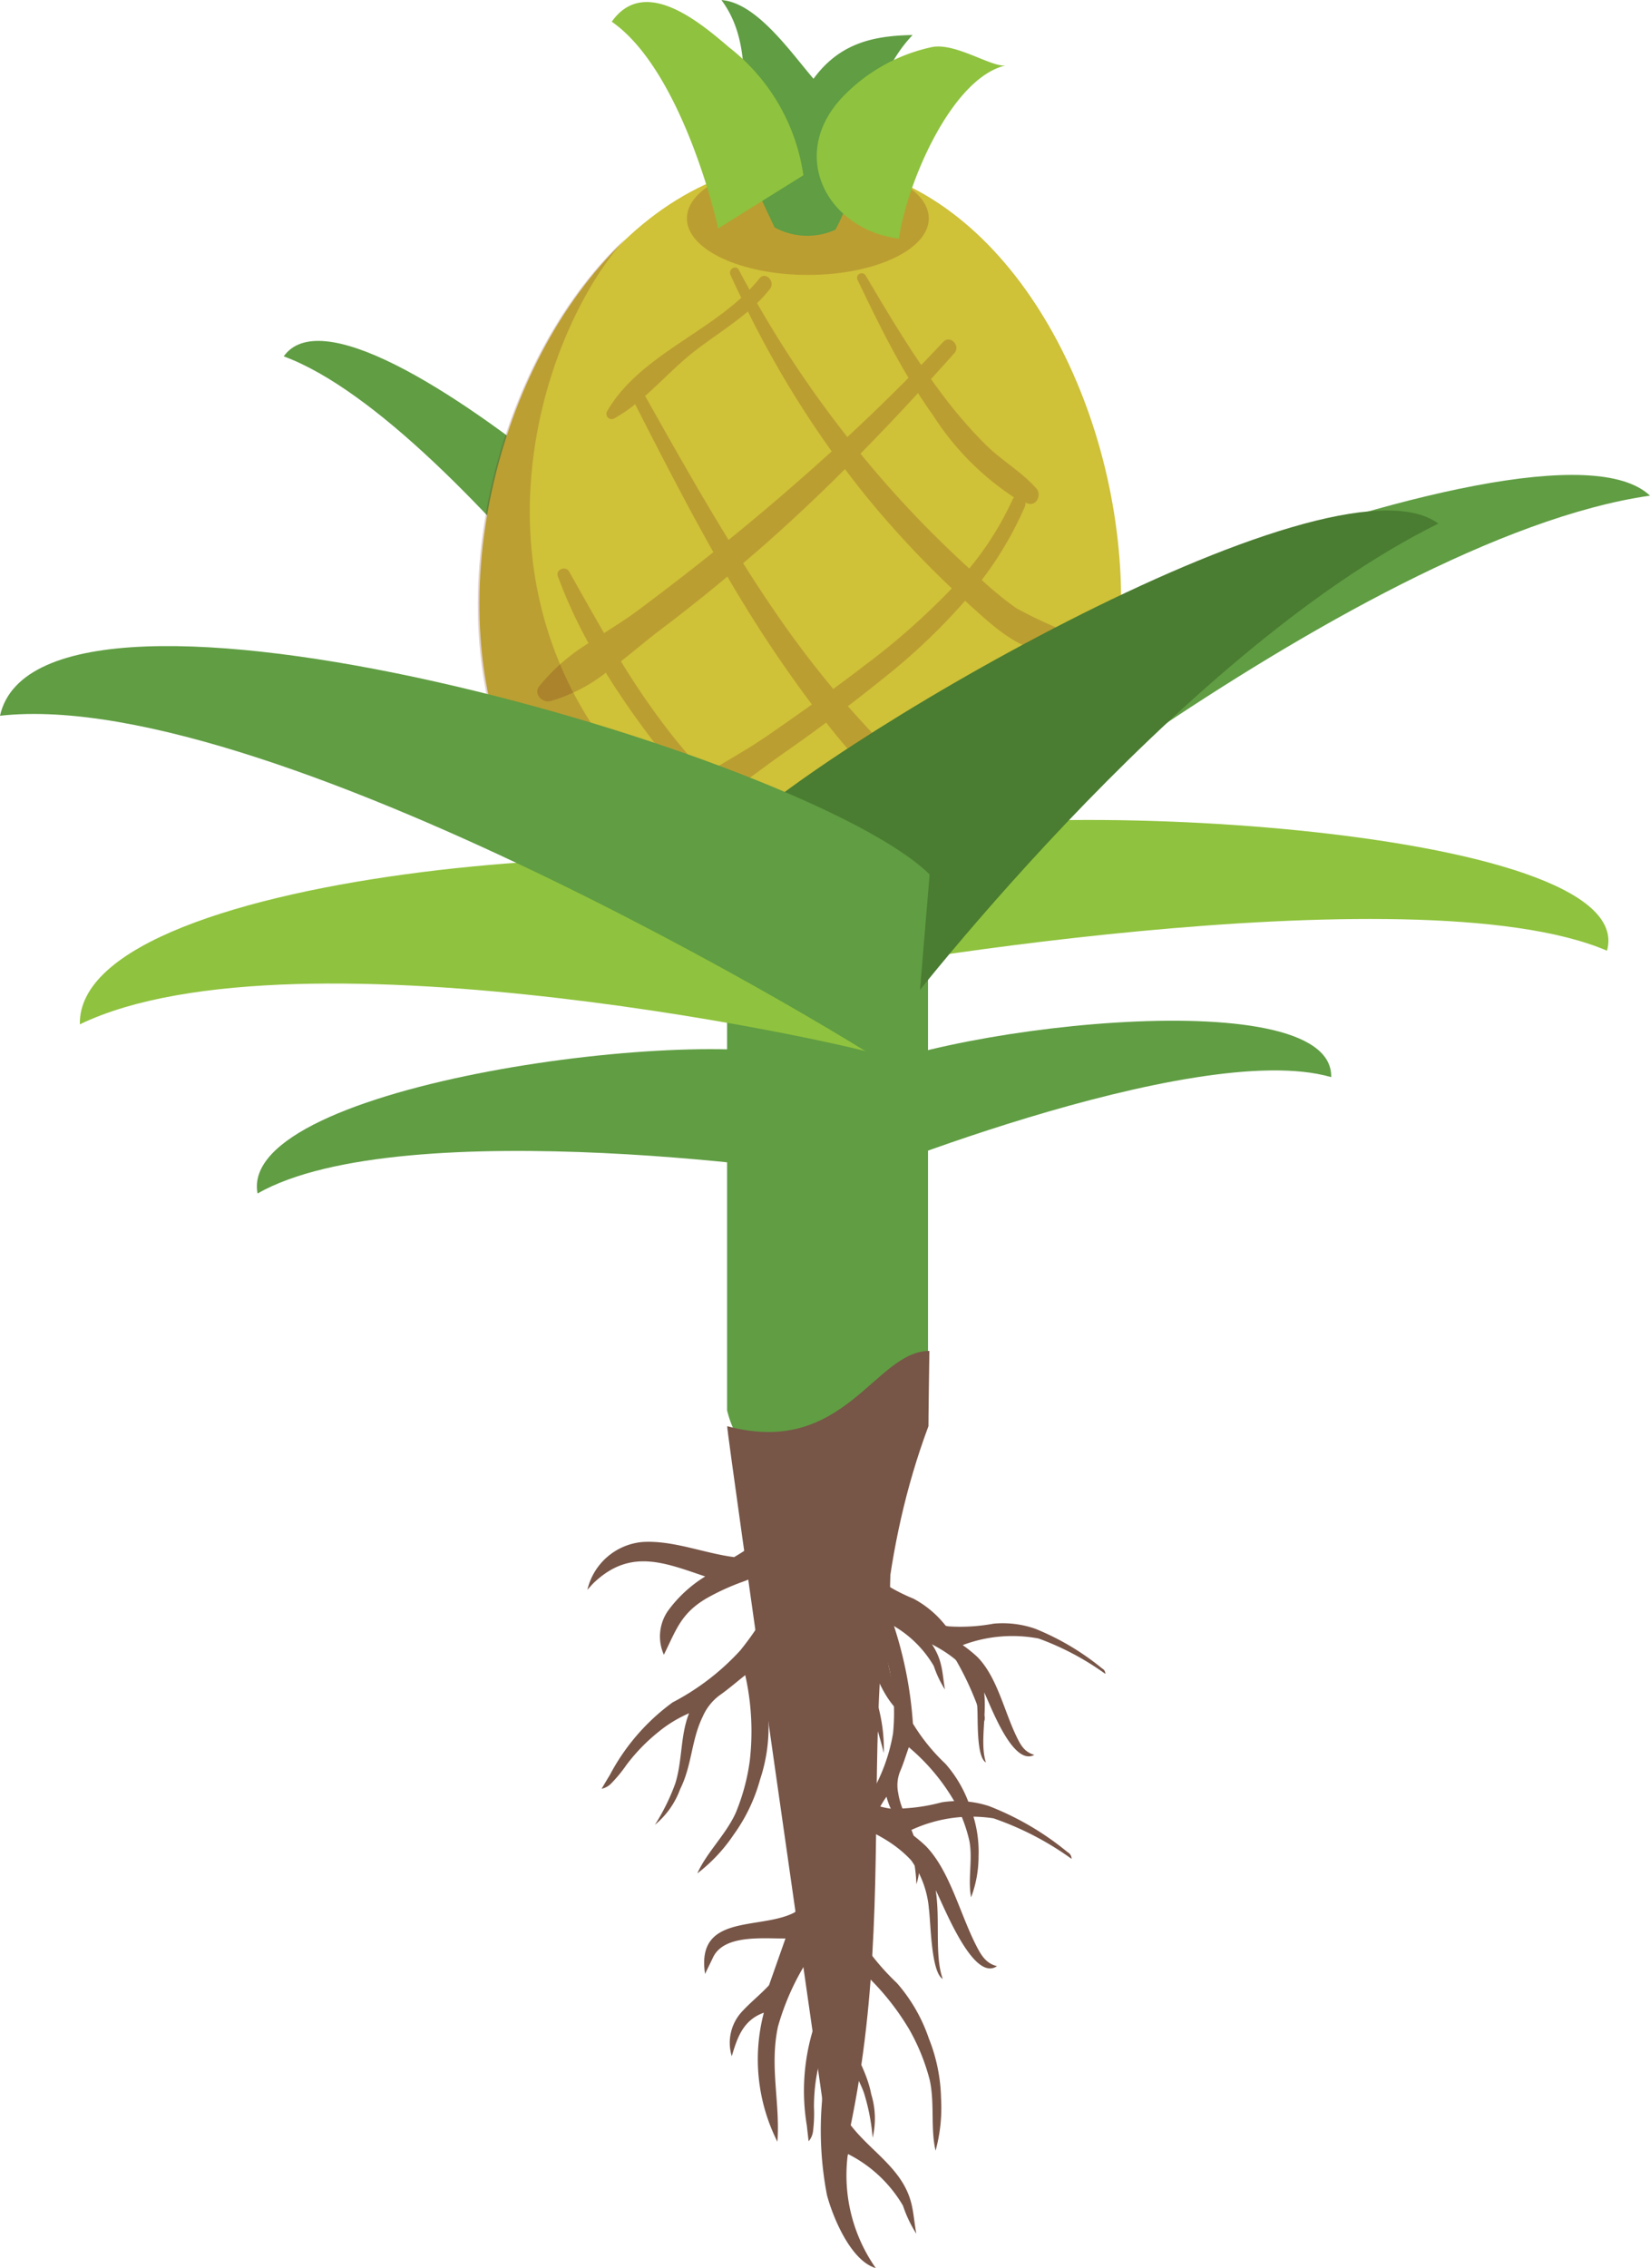 <svg xmlns="http://www.w3.org/2000/svg" width="81.145" height="111.497" viewBox="0 0 81.145 111.497">
  <g id="Groupe_3534" data-name="Groupe 3534" transform="translate(-317.878 -124.954)">
    <g id="Groupe_3257" data-name="Groupe 3257" transform="translate(7351.199 5807.546)">
      <path id="Tracé_12334" data-name="Tracé 12334" d="M-971.992-396.193l4.333-4.113c-2.258-5.483-24.259-25.716-27.736-20.813C-986.543-417.848-972.149-396.8-971.992-396.193Z" transform="translate(-6023.972 -5243.955)" fill="#609d43"/>
      <path id="Tracé_12335" data-name="Tracé 12335" d="M-931.812-357.461a5.347,5.347,0,0,1-5.12-4.089v-46.77a1.183,1.183,0,0,1,1.183-1.183h7.516a1.183,1.183,0,0,1,1.183,1.183v46.77A4.617,4.617,0,0,1-931.812-357.461Z" transform="translate(-6060.633 -5251.715)" fill="#609d43"/>
      <path id="Tracé_12336" data-name="Tracé 12336" d="M-982.732-343.945l-1.328-8.442c-5.973-3.026-38.378-.942-38.225,6.849C-1011.639-350.678-983.3-344.362-982.732-343.945Z" transform="translate(-6007.109 -5286.699)" fill="#8fc23e"/>
      <path id="Tracé_12337" data-name="Tracé 12337" d="M-926.664-350.915l3.045-6.723c6.527-2.426,38.146-.865,36.4,5.338C-896.7-356.361-926.014-351.249-926.664-350.915Z" transform="translate(-6067.072 -5283.556)" fill="#8fc23e"/>
      <path id="Tracé_12338" data-name="Tracé 12338" d="M-969.9-322.136l-1.957-5.832c-4.707-1.837-28.075,1.116-27.051,6.549C-991.754-325.5-970.366-322.4-969.9-322.136Z" transform="translate(-6021.748 -5302.502)" fill="#609d43"/>
      <path id="Tracé_12339" data-name="Tracé 12339" d="M-924.442-323.8l.881-5.433c3.8-2.6,24.3-5.144,24.171-.256C-906.107-331.439-924.078-324.129-924.442-323.8Z" transform="translate(-6068.465 -5300.152)" fill="#609d43"/>
      <path id="Tracé_12340" data-name="Tracé 12340" d="M-928.671-380.537l-5.3-7.79c4.048-4.927,38.979-19.9,44.284-14.868C-904.286-401.11-928.374-381.09-928.671-380.537Z" transform="translate(-6062.491 -5255.031)" fill="#609d43"/>
      <g id="Groupe_3230" data-name="Groupe 3230" transform="translate(-7009.822 -5682.592)">
        <path id="Tracé_12341" data-name="Tracé 12341" d="M-952.523-407.125c-26.147.976-18.7-37.688-1.432-38.333S-929.689-407.978-952.523-407.125Z" transform="translate(969.674 453.429)" fill="#cfc138"/>
        <ellipse id="Ellipse_788" data-name="Ellipse 788" cx="5.948" cy="2.78" rx="5.948" ry="2.78" transform="translate(10.282 7.955)" fill="#6b1818" opacity="0.2"/>
        <g id="Groupe_3228" data-name="Groupe 3228" transform="translate(6.595)">
          <path id="Tracé_12342" data-name="Tracé 12342" d="M-936.218-458.1c-.858-2.7.45-6.157-1.458-8.715,1.72.121,3.39,2.541,4.529,3.869,1.3-1.779,2.989-2.116,4.871-2.151-2.5,2.645-2.175,6.6-3.794,9.571a3.345,3.345,0,0,1-2.995-.117Z" transform="translate(943.061 466.819)" fill="#609d43"/>
          <path id="Tracé_12343" data-name="Tracé 12343" d="M-946.9-455.413l4.2-2.622a9.718,9.718,0,0,0-3.662-6.293c-1.45-1.244-4.162-3.526-5.762-1.255C-948.68-463.191-946.935-455.739-946.9-455.413Z" transform="translate(952.116 466.65)" fill="#8fc23e"/>
          <path id="Tracé_12344" data-name="Tracé 12344" d="M-921.066-451.244c-3.514-.438-5.515-4.123-2.729-7.006a8.559,8.559,0,0,1,4.377-2.415c1.179-.211,2.976,1.047,3.627.9C-918.457-459.175-920.662-454.008-921.066-451.244Z" transform="translate(935.179 462.975)" fill="#8fc23e"/>
        </g>
        <g id="Groupe_3229" data-name="Groupe 3229" transform="translate(0 11.789)" opacity="0.2">
          <path id="Tracé_12345" data-name="Tracé 12345" d="M-952.725-400.663a14.356,14.356,0,0,0,9.57-3.664c-7.628,3.072-17.241-.47-21.525-7.847-5.156-8.879-1.533-18.97,2.084-23.032l-.019.01C-973.036-425.349-974.013-399.867-952.725-400.663Z" transform="translate(969.8 435.205)" fill="#6b1818"/>
          <path id="Tracé_12346" data-name="Tracé 12346" d="M-952.725-400.663a14.356,14.356,0,0,0,9.57-3.664c-7.628,3.072-17.241-.47-21.525-7.847-5.156-8.879-1.533-18.97,2.084-23.032l-.019.01C-973.036-425.349-974.013-399.867-952.725-400.663Z" transform="translate(969.8 435.205)" fill="#6b1818" opacity="0.2"/>
        </g>
        <path id="Tracé_12347" data-name="Tracé 12347" d="M-936.041-413.685a22.591,22.591,0,0,1-2.353-1.109,16.208,16.208,0,0,1-1.709-1.394,17.2,17.2,0,0,0,2.116-3.6.367.367,0,0,0,.026-.206c.037.014.074.031.112.044.445.152.7-.43.429-.737-.713-.807-1.684-1.362-2.461-2.12a22.968,22.968,0,0,1-2.349-2.747c-.125-.168-.248-.339-.37-.51q.576-.633,1.146-1.272c.331-.371-.206-.918-.55-.55s-.715.758-1.077,1.132c-.971-1.426-1.854-2.916-2.733-4.4a.226.226,0,0,0-.391.228c.781,1.625,1.571,3.254,2.5,4.8q-1.473,1.489-3.009,2.912a53.865,53.865,0,0,1-4.442-6.585,6.437,6.437,0,0,0,.635-.694c.283-.366-.224-.887-.516-.516-.152.192-.317.374-.487.551-.177-.322-.356-.643-.526-.968-.144-.276-.534-.034-.411.24.171.378.351.753.53,1.126-2.1,1.925-5.147,3.072-6.6,5.583a.257.257,0,0,0,.349.349,7.317,7.317,0,0,0,1.034-.7c1.245,2.443,2.5,4.887,3.846,7.273q-1.84,1.473-3.732,2.879c-.5.373-1.068.732-1.643,1.1-.583-1-1.147-2.011-1.723-3.03-.164-.29-.67-.1-.551.232a23.825,23.825,0,0,0,1.51,3.295,9.426,9.426,0,0,0-2.441,2.135c-.267.366.172.8.55.716a8.051,8.051,0,0,0,2.741-1.4c.745,1.2,1.56,2.357,2.4,3.454.511.667,1.063,1.388,1.652,2.11a8.694,8.694,0,0,0-1.034.881.456.456,0,0,0,.44.756,8.256,8.256,0,0,0,1.449-.627,14.5,14.5,0,0,0,4.248,3.532.315.315,0,0,0,.38-.492,35.57,35.57,0,0,0-3.176-3.084c-.172-.17-.339-.345-.508-.518,1.034-.666,2.025-1.453,2.955-2.1.684-.475,1.359-.964,2.028-1.461.475.6.96,1.191,1.468,1.759.527.589,1.141,1.314,1.818,1.99-1.414,1.1-3.38,2.229-4.261,3.729a.264.264,0,0,0,.295.383c1.72-.419,3.437-2.239,4.76-3.379a5.357,5.357,0,0,0,2.443,1.293.55.55,0,0,0,.53-.911,8.471,8.471,0,0,0-1.706-1.489c1.288-1.149,2.535-2.338,3.737-3.58a.418.418,0,0,0-.591-.591c-1.307,1.191-2.628,2.37-3.974,3.517l-.009-.007c-.832-.738-1.61-1.534-2.372-2.343q-.545-.579-1.067-1.177.912-.7,1.807-1.419a30.42,30.42,0,0,0,3.957-3.765c.093.084.182.172.276.255,1.162,1.037,2.8,2.633,4.489,2.139A.5.5,0,0,0-936.041-413.685Zm-20.584-11.488a.281.281,0,0,0-.044-.052c.778-.684,1.508-1.46,2.285-2.085.877-.707,1.9-1.332,2.78-2.078a49.409,49.409,0,0,0,4.122,6.878q-2.081,1.889-4.249,3.682c-.273.226-.549.449-.824.673C-953.972-420.458-955.3-422.817-956.625-425.173Zm5.789,16.769c-.89.607-1.91,1.157-2.865,1.768-.572-.631-1.126-1.278-1.655-1.945a36.948,36.948,0,0,1-2.492-3.609c.693-.544,1.354-1.107,1.961-1.565q1.67-1.26,3.273-2.6c.748,1.276,1.526,2.534,2.358,3.76.579.854,1.179,1.7,1.8,2.528Q-949.636-409.223-950.836-408.4Zm4.93-3.549q-.743.57-1.5,1.123-1.284-1.539-2.443-3.183c-.689-.982-1.349-1.983-1.991-3,.279-.238.558-.475.834-.716,1.438-1.255,2.825-2.564,4.176-3.909.472.625.956,1.243,1.463,1.845a48.37,48.37,0,0,0,3.792,4.019A34.7,34.7,0,0,1-945.906-411.954Zm5.187-4.8-.117-.107a52.409,52.409,0,0,1-4.207-4.319q-.521-.6-1.025-1.22,1.441-1.463,2.829-2.977c.233.361.471.719.725,1.068a13.5,13.5,0,0,0,4,4.06.342.342,0,0,0-.071.1A15.3,15.3,0,0,1-940.719-416.75Z" transform="translate(964.886 444.699)" fill="#6b1818" opacity="0.2"/>
      </g>
      <path id="Tracé_12348" data-name="Tracé 12348" d="M-929.134-373.863l-7.913-9.365c3.577-4.164,29.622-19.609,35.023-15.652C-914.937-392.508-928.883-374.325-929.134-373.863Z" transform="translate(-6060.561 -5257.974)" fill="#4a7c31"/>
      <path id="Tracé_12349" data-name="Tracé 12349" d="M-987.946-360.2l.848-10.216c-5.993-5.911-43.706-16.788-45.718-7.8C-1019.175-379.742-988.483-360.908-987.946-360.2Z" transform="translate(-6000.505 -5269.19)" fill="#609d43"/>
      <path id="Tracé_12378" data-name="Tracé 12378" d="M-932.261-252.1s-4.656-32.446-4.656-32.936h0c5.768,1.555,7.254-3.7,9.944-3.7,0,0-.053,3.7-.046,3.7-4.572,12.26-.729,23.181-4.481,37.147C-931.792-246.8-932.261-252.185-932.261-252.1Z" transform="translate(-6060.642 -5327.446)" fill="#775547"/>
      <path id="Tracé_12379" data-name="Tracé 12379" d="M-935.6-217.618c-1.7.808-4.759.03-4.31,2.976.166-.345.281-.578.393-.813.544-1.147,2.5-.914,3.562-.93-.267.758-.524,1.488-.81,2.3-.417.453-.906.837-1.323,1.29a2.261,2.261,0,0,0-.509,2.2c.266-.889.542-1.769,1.579-2.142a9,9,0,0,0,.666,6.345c.14-1.921-.393-3.692.027-5.657a12.359,12.359,0,0,1,1.9-3.914l-.493-3.455a10.153,10.153,0,0,1-.315,1.37A.644.644,0,0,1-935.6-217.618Z" transform="translate(-6058.737 -5370.914)" fill="#775547"/>
      <path id="Tracé_12380" data-name="Tracé 12380" d="M-948.136-271.994c-1.488-.191-2.993-.834-4.5-.744a3.059,3.059,0,0,0-2.716,2.347c.143-.153.252-.288.379-.4,1.768-1.624,3.417-.927,5.414-.252a6.449,6.449,0,0,0-1.816,1.669,2.208,2.208,0,0,0-.217,2.179c.615-1.238.842-2.054,2.145-2.8a11.531,11.531,0,0,1,1.725-.785,7.1,7.1,0,0,0,1.831-.98,16.65,16.65,0,0,0-.545,5.506c.138,1.668,1.284,2.935,1.826,4.461a14.547,14.547,0,0,1,.5,2.039,6.088,6.088,0,0,0,.25-.914,3.432,3.432,0,0,0-.1-1.671,30.709,30.709,0,0,1-1.14-3.222,19.3,19.3,0,0,1-.14-3.175.815.815,0,0,1,.059-.2c.936,1.244,2.513,1.989,3.279,3.329a17.845,17.845,0,0,1,1.127,3.249,8.153,8.153,0,0,0-1.831-5.34c-.4-.564-1.018-1.029-1.479-1.553a2.29,2.29,0,0,1-.657-1.529c.723-2.233,2.151-4.122,2.815-6.357l-1.708-1.07C-943.856-275.507-945.823-273.351-948.136-271.994Z" transform="translate(-6049.081 -5334.051)" fill="#775547"/>
      <path id="Tracé_12381" data-name="Tracé 12381" d="M-924.774-194.377a16.873,16.873,0,0,0,.186,5.176c.29,1.091,1.171,3.23,2.4,3.589a7.938,7.938,0,0,1-1.4-5.376,1.161,1.161,0,0,1,.038-.229,6.541,6.541,0,0,1,2.7,2.536,6.21,6.21,0,0,0,.655,1.378c-.109-.615-.125-1-.239-1.469-.416-1.714-1.982-2.551-2.993-3.873.017-.689.034-1.44.052-2.181l-1.713-1.36A3.487,3.487,0,0,1-924.774-194.377Z" transform="translate(-6068.064 -5385.483)" fill="#775547"/>
      <path id="Tracé_12382" data-name="Tracé 12382" d="M-918.96-262.589a14.164,14.164,0,0,0,.157,4.347c.244.916.983,2.713,2.016,3.015a6.67,6.67,0,0,1-1.172-4.516.983.983,0,0,1,.032-.192,5.5,5.5,0,0,1,2.269,2.13,5.217,5.217,0,0,0,.55,1.158c-.091-.517-.1-.841-.2-1.234-.35-1.439-1.664-2.143-2.514-3.253.015-.579.029-1.209.044-1.831l-1.439-1.143A2.93,2.93,0,0,1-918.96-262.589Z" transform="translate(-6071.741 -5342.89)" fill="#775547"/>
      <path id="Tracé_12383" data-name="Tracé 12383" d="M-943.419-278.971c.224-.759.469-1.517.756-2.267.05-.13.157-.462.287-.8l2.977-2.864a5.815,5.815,0,0,0-.443.742,14.943,14.943,0,0,0-1.815,4.666,5.606,5.606,0,0,0,.433,2.731,4.154,4.154,0,0,0,.9,1.345,9.1,9.1,0,0,0,2.188,1.269,5,5,0,0,1,1.752,1.561,14.159,14.159,0,0,1,1.719,4.166.365.365,0,0,1-.044.373,14.8,14.8,0,0,0-1.863-3.924,7.069,7.069,0,0,0-3.756-2.03,8,8,0,0,1,.267,1.079c.212,1.635-.623,3.568-.957,5.289a1.739,1.739,0,0,0,.177,1.574c-1.4-.068-.331-3.823-.144-4.818-.712,1.319-2,2.533-2.372,3.7-.261-.612,1.206-2.563,1.545-3.165a4.793,4.793,0,0,0,.751-2.437c-.172-1.775-1.161-2.951-1.768-4.448a27.742,27.742,0,0,1-2.56,5.748,11.935,11.935,0,0,0,.106,3.1,8.11,8.11,0,0,1-.4,3.126,8.412,8.412,0,0,1-1.3,2.711,8.025,8.025,0,0,1-1.784,1.9c.47-1.047,1.4-1.9,1.887-2.973a10.237,10.237,0,0,0,.692-2.562,12.623,12.623,0,0,0-.223-4.212c-.435.345-.844.7-1.273,1a2.59,2.59,0,0,0-.819,1.042c-.565,1.148-.521,2.384-1.109,3.562a4.084,4.084,0,0,1-1.24,1.753,10.263,10.263,0,0,0,1-2.028c.355-1.128.245-2.373.679-3.455a6.4,6.4,0,0,0-1.537.943,9.06,9.06,0,0,0-1.535,1.586,6.966,6.966,0,0,1-.761.926.93.93,0,0,1-.467.258c.13-.223.262-.447.4-.671a10.432,10.432,0,0,1,3.089-3.575,12.049,12.049,0,0,0,3.327-2.553,14.412,14.412,0,0,0,2.208-3.778C-944-276.535-943.768-277.787-943.419-278.971Z" transform="translate(-6050.26 -5329.853)" fill="#775547"/>
      <path id="Tracé_12384" data-name="Tracé 12384" d="M-929.379-242.97c-.279-.738-.541-1.486-.765-2.254-.038-.133-.154-.462-.251-.8l.639-4.065a5.751,5.751,0,0,0,.095.855,14.89,14.89,0,0,0,1.368,4.8,5.58,5.58,0,0,0,1.988,1.907,4.138,4.138,0,0,0,1.523.527,9.064,9.064,0,0,0,2.5-.311,4.975,4.975,0,0,1,2.33.184,14.1,14.1,0,0,1,3.872,2.271.363.363,0,0,1,.189.323,14.756,14.756,0,0,0-3.841-1.992,7.046,7.046,0,0,0-4.2.65,7.951,7.951,0,0,1,.861.7c1.153,1.17,1.653,3.207,2.425,4.774.294.595.525,1,1.088,1.143-1.153.789-2.563-2.835-3.014-3.737.229,1.475-.065,3.215.345,4.364-.576-.329-.586-2.76-.679-3.442a4.778,4.778,0,0,0-.871-2.386c-1.205-1.3-2.7-1.643-4.08-2.465a27.638,27.638,0,0,1,1.428,6.1,11.9,11.9,0,0,0,1.952,2.4,8.075,8.075,0,0,1,1.567,2.72,8.367,8.367,0,0,1,.6,2.933,7.977,7.977,0,0,1-.269,2.584c-.257-1.114-.033-2.348-.292-3.495a10.2,10.2,0,0,0-.993-2.45,12.573,12.573,0,0,0-2.713-3.207c-.137.535-.248,1.063-.408,1.561a2.586,2.586,0,0,0-.023,1.32c.242,1.251,1.021,2.205,1.264,3.495a4.064,4.064,0,0,1,.071,2.138,10.209,10.209,0,0,0-.429-2.21c-.4-1.108-1.234-2.031-1.541-3.15a6.363,6.363,0,0,0-.653,1.673,9.012,9.012,0,0,0-.263,2.183,7,7,0,0,1-.047,1.193.928.928,0,0,1-.215.486c-.031-.255-.061-.513-.089-.772a10.4,10.4,0,0,1,.3-4.7,11.988,11.988,0,0,0,1.1-4.029,14.354,14.354,0,0,0-.522-4.327C-928.375-240.685-928.943-241.82-929.379-242.97Z" transform="translate(-6064.732 -5351.679)" fill="#775547"/>
      <path id="Tracé_12385" data-name="Tracé 12385" d="M-919.7-264.45c-.209-.593-.4-1.193-.561-1.808-.027-.106-.112-.37-.181-.643l.765-3.169a4.117,4.117,0,0,0,.041.677,10.683,10.683,0,0,0,.966,3.833,4.638,4.638,0,0,0,1.655,1.588,3.9,3.9,0,0,0,1.315.482,8.937,8.937,0,0,0,2.216-.133,4.874,4.874,0,0,1,2.042.248,12.656,12.656,0,0,1,3.3,1.959.28.28,0,0,1,.151.262,13.436,13.436,0,0,0-3.282-1.739,6.906,6.906,0,0,0-3.732.324,6.852,6.852,0,0,1,.724.585c.956.972,1.3,2.6,1.9,3.863.229.481.412.808.9.948-1.054.569-2.116-2.344-2.468-3.074.129,1.17-.217,2.526.086,3.448-.49-.284-.378-2.2-.426-2.738a3.482,3.482,0,0,0-.648-1.916c-1-1.08-2.293-1.413-3.469-2.121a19.694,19.694,0,0,1,.953,4.864,9.5,9.5,0,0,0,1.6,1.975,6.13,6.13,0,0,1,1.244,2.209,5.95,5.95,0,0,1,.384,2.334,5.694,5.694,0,0,1-.366,2.02c-.171-.887.088-1.848-.083-2.762a7.465,7.465,0,0,0-.752-1.971,10.087,10.087,0,0,0-2.228-2.644c-.148.415-.271.825-.437,1.209a1.825,1.825,0,0,0-.086,1.037c.151.995.789,1.78.938,2.805a2.873,2.873,0,0,1-.044,1.685,7.25,7.25,0,0,0-.268-1.757c-.294-.889-.985-1.652-1.2-2.547a4.78,4.78,0,0,0-.658,1.287,6.433,6.433,0,0,0-.341,1.705,4.88,4.88,0,0,1-.1.936.707.707,0,0,1-.213.373c-.015-.2-.029-.406-.04-.611a7.385,7.385,0,0,1,.5-3.681,8.784,8.784,0,0,0,1.173-3.12,10.137,10.137,0,0,0-.244-3.427C-918.932-262.608-919.375-263.526-919.7-264.45Z" transform="translate(-6070.972 -5339.151)" fill="#775547"/>
    </g>
  </g>
</svg>
